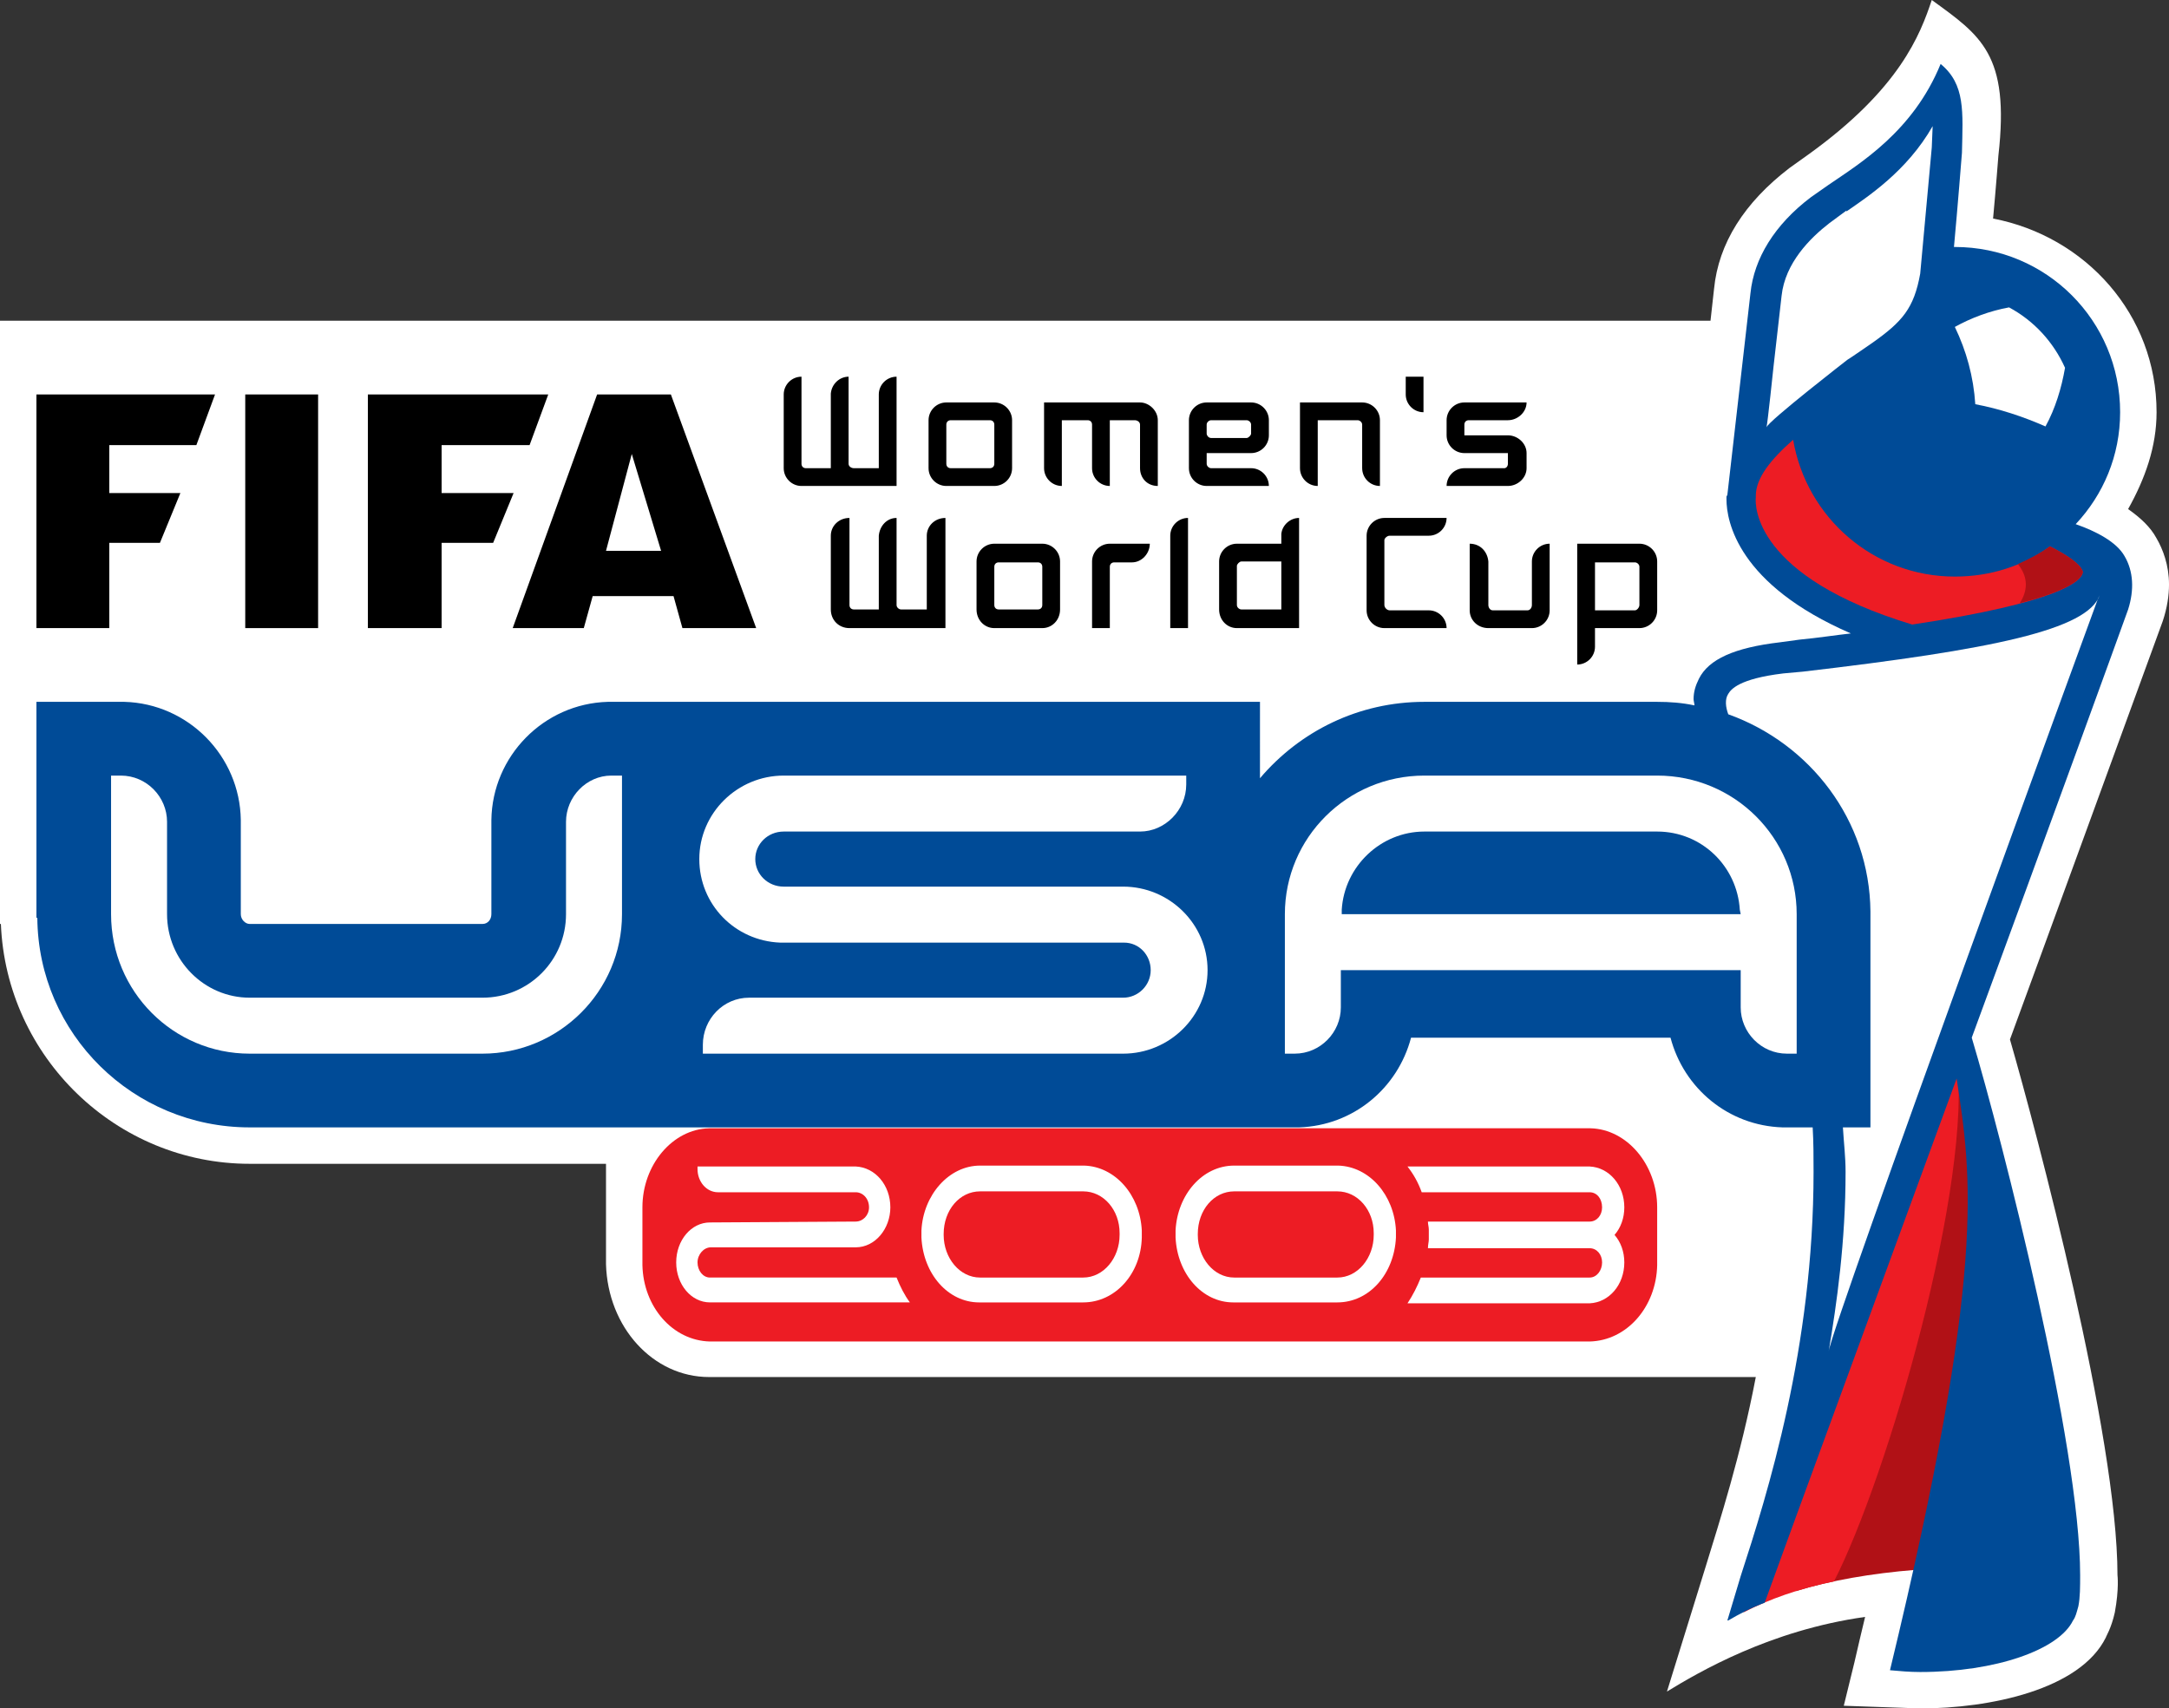 <?xml version="1.0" encoding="utf-8"?>
<!-- Generator: Adobe Illustrator 15.0.0, SVG Export Plug-In . SVG Version: 6.00 Build 0)  -->
<svg version="1.2" baseProfile="tiny" id="Layer_1" xmlns="http://www.w3.org/2000/svg" xmlns:xlink="http://www.w3.org/1999/xlink"
	 x="0px" y="0px" width="175.752px" height="138.457px" viewBox="0 0 175.752 138.457" xml:space="preserve">
<rect x="0" y="0" width="175.752" height="138.457" fill="#333333" stroke="none"/>
<g>
	<path fill-rule="evenodd" fill="#FFFFFF" d="M142.271,111.6c-1.224,6.408-2.951,11.736-4.031,15.264l-3.168,10.225
		c2.592-1.584,8.352-4.968,16.056-6.048c-0.288,1.224-0.576,2.376-0.864,3.672l-0.864,3.527l6.192,0.217
		c5.616,0,12.96-1.513,15.048-5.761c0-0.071,0.433-0.72,0.721-2.016c0.359-1.944,0.216-3.024,0.216-3.024
		c0-11.304-6.553-35.928-8.712-43.416c0.647-1.728,12.384-33.912,12.384-33.912c0.359-1.08,0.504-2.088,0.504-2.952
		c0-1.584-0.504-2.88-1.008-3.744c-0.504-0.936-1.296-1.656-2.305-2.376c1.368-2.448,2.305-5.04,2.305-7.848
		c0-7.92-5.761-14.256-13.248-15.696c0.216-2.304,0.432-5.112,0.432-5.112c0.937-8.208-1.439-9.72-5.399-12.6
		c-0.937,2.808-2.593,7.2-10.009,12.528l-1.512,1.08c-3.672,2.808-5.76,6.12-6.12,9.792l-0.288,2.592H0V74.88h0.072
		c0.432,10.8,9.36,19.439,20.16,19.439h28.872v8.137c0.144,5.111,3.816,9.144,8.352,9.144H142.271L142.271,111.6z"/>
	<path fill-rule="evenodd" fill="#B11116" d="M155.231,127.224c6.553-26.352,4.969-33.912,3.24-42.048
		c0.433,8.496-2.664,23.544-12.96,43.775C148.32,128.088,151.632,127.512,155.231,127.224L155.231,127.224z"/>
	<path fill-rule="evenodd" fill="#ED1C24" d="M148.607,128.16c4.32-8.424,11.305-32.399,9.937-42.552
		c-0.145-0.647-0.216-0.288-0.288-0.936c-5.328,13.464-10.44,26.424-15.408,41.256c-0.504,1.584-1.008,3.168-1.584,4.752
		C143.352,129.6,145.8,128.736,148.607,128.16L148.607,128.16z"/>
	<path fill-rule="evenodd" fill="#004B97" d="M172.151,45.072c-0.647-1.152-2.304-2.016-3.96-2.592
		c2.232-2.376,3.601-5.544,3.601-9.072c0-7.416-5.977-13.392-13.393-13.392c0,0,0,0-0.071,0c0.288-3.096,0.647-7.632,0.647-7.632
		c0.072-3.312,0.288-5.544-1.728-7.2c-2.232,5.472-6.552,8.064-9.072,9.792l-1.44,1.008c-2.951,2.232-4.607,4.968-4.896,7.776
		l-1.872,16.344l-0.072,0.144c0,0.072,0,0.144,0,0.216c0,1.8,0.937,6.912,10.08,10.872c-1.296,0.144-2.664,0.36-4.176,0.504
		l-1.584,0.216c-3.672,0.432-5.76,1.368-6.552,2.952c-0.288,0.576-0.433,1.08-0.433,1.656c0,0.144,0.072,0.36,0.072,0.504
		c-1.008-0.216-2.016-0.288-3.023-0.288h-18.864c-5.328,0-10.08,2.376-13.32,6.192V56.88H49.248
		c-5.184,0.144-9.36,4.392-9.432,9.576v7.632c0,0.432-0.288,0.792-0.72,0.792H20.232c-0.36,0-0.72-0.36-0.72-0.792v-7.632
		c-0.072-5.184-4.248-9.432-9.432-9.576H2.952v17.496h0.072c0.072,9.432,7.776,16.991,17.208,16.991h85.032l0,0
		c4.393-0.144,7.992-3.168,9.072-7.271h21.024c1.079,4.104,4.68,7.128,9.071,7.271h2.448c0.072,1.225,0.072,2.376,0.072,3.601
		c0,14.256-3.744,26.136-5.904,32.76l-1.08,3.6h0.072c0.864-0.504,1.8-1.008,2.952-1.439c2.231-6.192,9.071-24.768,15.552-42.48
		c1.224,7.992,2.448,15.48-5.4,47.952h0.072h-0.072c0.792,0.072,1.584,0.145,2.448,0.145c6.12,0,11.232-1.8,12.384-4.177
		c0.216-0.287,0.288-0.647,0.433-1.151c0.144-0.72,0.144-1.584,0.144-2.521c0-10.512-6.264-35.136-8.784-43.56
		c6.12-16.632,11.664-31.896,12.672-34.704C172.944,47.808,172.872,46.296,172.151,45.072L172.151,45.072z"/>
	<polygon fill-rule="evenodd" fill="#FFFFFF" points="158.832,5.256 158.832,5.184 158.832,5.256 	"/>
	<path fill-rule="evenodd" fill="#FFFFFF" d="M160.056,32.76c1.944,0.36,3.889,1.008,5.688,1.8c0.792-1.44,1.296-3.096,1.584-4.752
		c-0.937-2.088-2.521-3.816-4.536-4.896c-1.584,0.288-3.096,0.864-4.393,1.584C159.336,28.44,159.912,30.528,160.056,32.76
		L160.056,32.76z"/>
	<path fill-rule="evenodd" fill="#FFFFFF" d="M149.616,17.136v-0.072l-1.368,1.008c-1.584,1.224-3.601,3.24-3.888,5.904
		l-0.648,5.688c0,0-0.504,4.824-0.576,4.968c0.145-0.504,6.552-5.472,6.552-5.472c0.145-0.072,2.017-1.368,2.017-1.368
		c2.447-1.728,3.384-2.808,3.888-5.616l0.937-10.224l0.071-1.728C154.512,13.896,151.271,15.984,149.616,17.136L149.616,17.136z"/>
	<path fill-rule="evenodd" fill="#ED1C24" d="M168.768,46.368c-0.071,0.72-1.872,2.448-13.823,4.248
		c-12.816-3.888-12.744-9.648-12.673-10.296v-0.144c0-1.44,1.225-2.952,3.024-4.536c1.08,6.336,6.552,11.088,13.104,11.088
		c2.881,0,5.545-0.864,7.704-2.448C168.696,45.576,168.768,46.296,168.768,46.368L168.768,46.368z"/>
	<path fill-rule="evenodd" fill="#B11116" d="M166.104,44.28c-0.792,0.576-1.655,1.008-2.592,1.44
		c0.864,1.08,0.792,2.16,0.145,3.168c4.176-1.08,5.04-2.016,5.111-2.52C168.768,46.296,168.696,45.576,166.104,44.28L166.104,44.28z
		"/>
	<polygon fill-rule="evenodd" points="2.952,31.968 2.952,50.904 8.856,50.904 8.856,43.992 12.96,43.992 14.616,39.96 8.856,39.96 
		8.856,36.072 15.912,36.072 17.424,31.968 2.952,31.968 	"/>
	<polygon fill-rule="evenodd" points="19.872,31.968 19.872,50.904 25.776,50.904 25.776,31.968 19.872,31.968 	"/>
	<path fill-rule="evenodd" d="M54.36,31.968h-5.976l-6.84,18.936h5.76l0.72-2.592h6.552l0.72,2.592h5.976L54.36,31.968L54.36,31.968
		z M49.104,44.64l2.088-7.848l2.376,7.848H49.104L49.104,44.64z"/>
	<polygon fill-rule="evenodd" points="29.808,31.968 29.808,50.904 35.784,50.904 35.784,43.992 39.96,43.992 41.616,39.96 
		35.784,39.96 35.784,36.072 42.912,36.072 44.424,31.968 29.808,31.968 	"/>
	<path fill-rule="evenodd" fill="#FFFFFF" d="M146.088,54.432l-1.584,0.144c-3.6,0.432-4.248,1.296-4.464,1.656
		c-0.288,0.432-0.216,1.08,0,1.656c6.624,2.376,11.448,8.568,11.52,15.984l0,0v17.495h-2.231c0.071,1.225,0.216,2.376,0.216,3.601
		c0,5.688-0.72,10.728-1.368,14.544c0.288-2.16,21.816-60.984,21.816-60.984l0.144-0.288
		C169.128,51.048,161.496,52.632,146.088,54.432L146.088,54.432z"/>
	<path fill-rule="evenodd" fill="#FFFFFF" d="M9,62.856c0,0.576,0,11.232,0,11.232c0,6.264,5.04,11.304,11.232,11.304h18.864
		c6.192,0,11.304-5.04,11.304-11.304c0,0,0-10.656,0-11.232c-0.36,0-0.864,0-0.864,0c-2.016,0-3.672,1.728-3.672,3.744v7.488
		c0,3.744-3.024,6.768-6.768,6.768H20.232c-3.672,0-6.696-3.023-6.696-6.768V66.6c0-2.016-1.656-3.744-3.744-3.744
		C9.792,62.856,9.288,62.856,9,62.856L9,62.856z"/>
	<path fill-rule="evenodd" fill="#FFFFFF" d="M60.696,80.856c-2.088,0-3.744,1.729-3.744,3.816c0,0,0,0.432,0,0.72
		c0.576,0,34.056,0,34.056,0c3.744,0,6.84-3.024,6.84-6.768c0-3.744-3.096-6.769-6.84-6.769H63.504
		c-1.296,0-2.304-1.008-2.304-2.231c0-1.225,1.008-2.232,2.304-2.232h28.872c2.016,0,3.744-1.728,3.744-3.816c0,0,0-0.432,0-0.72
		c-0.576,0-32.616,0-32.616,0c-3.744,0-6.84,3.024-6.84,6.769c0,3.672,2.88,6.624,6.552,6.768H91.08c1.224,0,2.16,1.008,2.16,2.232
		c0,1.224-1.009,2.231-2.232,2.231H60.696L60.696,80.856z"/>
	<path fill-rule="evenodd" fill="#FFFFFF" d="M115.416,62.856c-6.265,0-11.304,5.04-11.304,11.232c0,0,0,10.728,0,11.304
		c0.359,0,0.792,0,0.792,0c2.088,0,3.743-1.728,3.743-3.744v-3.023h32.4v3.023c0,2.017,1.656,3.744,3.744,3.744c0,0,0.432,0,0.792,0
		c0-0.576,0-11.304,0-11.304c0-6.192-5.04-11.232-11.304-11.232H115.416L115.416,62.856z M108.72,73.728
		c0.216-3.528,3.168-6.336,6.696-6.336h18.864c3.6,0,6.479,2.808,6.695,6.336l0.072,0.36H108.72V73.728L108.72,73.728z"/>
	<path fill-rule="evenodd" fill="#ED1C24" d="M134.28,102.528c-0.072,3.385-2.448,6.12-5.473,6.192h-71.28
		c-3.024-0.072-5.4-2.808-5.472-6.192v-4.68c0-3.456,2.448-6.336,5.4-6.408h71.424c2.952,0.072,5.4,2.952,5.4,6.408V102.528
		L134.28,102.528z"/>
	<path fill-rule="evenodd" fill="#FFFFFF" d="M115.776,100.44c0,0.216-0.072,0.433-0.072,0.72h13.104
		c0.576,0,1.008,0.505,1.008,1.152c0,0.648-0.432,1.225-1.008,1.225h-13.68c-0.288,0.72-0.648,1.439-1.08,2.088
		c3.384,0,14.76,0,14.76,0c1.584-0.072,2.809-1.513,2.809-3.313c0-0.864-0.288-1.656-0.792-2.231
		c0.504-0.576,0.792-1.368,0.792-2.232c0-1.8-1.225-3.24-2.809-3.312h-14.76c0.504,0.647,0.864,1.296,1.152,2.088h13.607
		c0.576,0,1.008,0.504,1.008,1.224c0,0.648-0.432,1.152-1.008,1.152h-13.104c0,0.216,0.072,0.432,0.072,0.647V100.44L115.776,100.44
		z"/>
	<path fill-rule="evenodd" fill="#FFFFFF" d="M57.528,103.537c-0.576,0-1.008-0.576-1.008-1.225c0-0.647,0.504-1.224,1.08-1.224
		h11.736c1.584,0,2.808-1.513,2.808-3.24c0-1.8-1.224-3.24-2.808-3.312H56.52v0.216c0,1.008,0.72,1.872,1.656,1.872h11.16
		c0.576,0,1.08,0.504,1.08,1.224c0,0.648-0.504,1.152-1.08,1.152l-11.808,0.071c-1.512,0-2.736,1.44-2.736,3.24
		s1.224,3.24,2.736,3.24h16.2c-0.432-0.576-0.792-1.296-1.08-2.016H57.528L57.528,103.537z"/>
	<path fill-rule="evenodd" fill="#FFFFFF" d="M87.768,105.552c2.592,0,4.68-2.304,4.751-5.256V99.72
		c-0.144-2.88-2.159-5.184-4.68-5.256h-8.424c-2.52,0-4.608,2.376-4.752,5.256v0.576c0.144,2.952,2.16,5.256,4.68,5.256H87.768
		L87.768,105.552z M76.464,100.008c0-1.944,1.296-3.456,2.952-3.456h8.352c1.656,0,2.952,1.512,2.952,3.384v0.145
		c0,1.871-1.296,3.456-2.952,3.456h-8.352c-1.656,0-2.952-1.585-2.952-3.456V100.008L76.464,100.008z"/>
	<path fill-rule="evenodd" fill="#FFFFFF" d="M108.36,105.552c2.592,0,4.607-2.304,4.752-5.256V99.72
		c-0.145-2.88-2.16-5.184-4.681-5.256h-8.424c-2.592,0-4.608,2.376-4.752,5.256v0.576c0.144,2.952,2.16,5.256,4.68,5.256H108.36
		L108.36,105.552z M97.056,100.008c0-1.944,1.296-3.456,2.952-3.456h8.353c1.655,0,2.951,1.512,2.951,3.384v0.145
		c0,1.871-1.296,3.456-2.951,3.456h-8.353c-1.656,0-2.952-1.585-2.952-3.456V100.008L97.056,100.008z"/>
	<path fill-rule="evenodd" d="M127.8,53.856c0.792,0,1.44-0.648,1.44-1.44v-1.512h3.6c0.792,0,1.44-0.648,1.44-1.44v-3.96
		c0-0.792-0.648-1.44-1.44-1.44h-5.04V53.856L127.8,53.856z M80.568,32.616H76.68c-0.792,0-1.44,0.648-1.44,1.44v3.888
		c0,0.792,0.648,1.44,1.44,1.44h3.888c0.792,0,1.44-0.648,1.44-1.44v-3.888C82.008,33.264,81.36,32.616,80.568,32.616L80.568,32.616
		z M102.815,39.384c0-0.792-0.647-1.44-1.439-1.44h-3.24c-0.144,0-0.36-0.144-0.36-0.36V36.72h3.601c0.792,0,1.439-0.648,1.439-1.44
		v-1.224c0-0.792-0.647-1.44-1.439-1.44h-3.601c-0.792,0-1.439,0.648-1.439,1.44v3.888c0,0.792,0.647,1.44,1.439,1.44H102.815
		L102.815,39.384z M103.824,44.064h-3.601c-0.792,0-1.439,0.648-1.439,1.44v3.888c0,0.864,0.647,1.512,1.439,1.512h5.04v-8.928
		c-0.72,0-1.368,0.576-1.439,1.296V44.064L103.824,44.064z M84.456,44.064h-3.888c-0.792,0-1.44,0.648-1.44,1.44v3.888
		c0,0.864,0.648,1.512,1.44,1.512h3.888c0.792,0,1.44-0.648,1.44-1.512v-3.888C85.896,44.712,85.248,44.064,84.456,44.064
		L84.456,44.064z M115.776,43.416c0.791,0,1.439-0.648,1.439-1.44h-5.04c-0.792,0-1.44,0.648-1.44,1.44v6.048
		c0,0.792,0.648,1.44,1.44,1.44h5.04c0-0.792-0.648-1.44-1.439-1.44h-3.169c-0.216,0-0.432-0.216-0.432-0.432v-5.256
		c0-0.144,0.216-0.36,0.432-0.36H115.776L115.776,43.416z M71.208,37.944h-2.016c-0.216,0-0.432-0.144-0.432-0.36v-7.056
		c-0.72,0-1.368,0.576-1.44,1.368v6.048h-2.016c-0.216,0-0.36-0.144-0.36-0.36v-7.056c-0.792,0-1.44,0.648-1.44,1.44v5.976
		c0,0.792,0.648,1.44,1.44,1.44h7.704v-8.856c-0.792,0-1.44,0.648-1.44,1.44V37.944L71.208,37.944z M80.568,37.584
		c0,0.216-0.144,0.36-0.36,0.36H77.04c-0.216,0-0.36-0.144-0.36-0.36v-3.168c0-0.216,0.144-0.36,0.36-0.36h3.168
		c0.216,0,0.36,0.144,0.36,0.36V37.584L80.568,37.584z M122.184,39.384c0.792,0,1.513-0.648,1.513-1.44V36.72
		c0-0.792-0.721-1.44-1.513-1.44h-3.527v-0.864c0-0.216,0.144-0.36,0.359-0.36h3.168c0.792,0,1.513-0.648,1.513-1.44h-5.04
		c-0.792,0-1.44,0.648-1.44,1.44v1.224c0,0.792,0.648,1.44,1.44,1.44h3.527v0.864c0,0.216-0.144,0.36-0.288,0.36h-3.239
		c-0.792,0-1.44,0.648-1.44,1.44H122.184L122.184,39.384z M115.344,30.528h-1.439v1.44c0,0.792,0.647,1.44,1.439,1.44V30.528
		L115.344,30.528z M97.775,34.416c0-0.216,0.217-0.36,0.36-0.36h2.88c0.145,0,0.36,0.144,0.36,0.36v0.72
		c0,0.144-0.216,0.36-0.36,0.36h-2.88c-0.216,0-0.36-0.216-0.36-0.36V34.416L97.775,34.416z M92.376,37.944
		c0,0.792,0.576,1.44,1.439,1.44v-5.328c0-0.792-0.72-1.44-1.439-1.44H84.6v5.328c0,0.792,0.648,1.44,1.44,1.44v-5.328h2.088
		c0.216,0,0.36,0.144,0.36,0.36v3.528c0,0.792,0.647,1.44,1.439,1.44v-5.328h2.017c0.216,0,0.432,0.144,0.432,0.36V37.944
		L92.376,37.944z M110.376,37.944c0,0.792,0.647,1.44,1.439,1.44l0,0l0,0v-5.328c0-0.792-0.647-1.44-1.439-1.44h-5.04v5.256l0,0
		c0,0.072,0,0.072,0,0.072c0,0.792,0.647,1.44,1.439,1.44v-5.328h3.24c0.145,0,0.36,0.144,0.36,0.36V37.944L110.376,37.944z
		 M103.824,49.392h-3.24c-0.145,0-0.36-0.144-0.36-0.36v-3.168c0-0.144,0.216-0.36,0.36-0.36h3.24V49.392L103.824,49.392z
		 M96.264,41.976c-0.792,0-1.439,0.648-1.439,1.44v7.488h1.439V41.976L96.264,41.976z M89.928,44.064
		c-0.792,0-1.439,0.648-1.439,1.44v5.4h1.439v-4.968c0-0.216,0.145-0.36,0.36-0.36h1.439c0.792,0,1.44-0.72,1.44-1.512H89.928
		L89.928,44.064z M75.096,49.392h-2.088c-0.144,0-0.36-0.144-0.36-0.36v-7.056c-0.792,0-1.368,0.648-1.44,1.44v5.976h-2.016
		c-0.216,0-0.36-0.144-0.36-0.36v-7.056c-0.864,0-1.512,0.648-1.512,1.44v5.976c0,0.864,0.648,1.512,1.512,1.512h7.776v-8.928
		c-0.864,0-1.512,0.648-1.512,1.44V49.392L75.096,49.392z M84.456,49.032c0,0.216-0.144,0.36-0.36,0.36h-3.168
		c-0.216,0-0.36-0.144-0.36-0.36v-3.096c0-0.216,0.144-0.36,0.36-0.36h3.168c0.216,0,0.36,0.144,0.36,0.36V49.032L84.456,49.032z
		 M125.567,44.064c-0.791,0-1.439,0.648-1.439,1.44v3.528c0,0.216-0.145,0.432-0.36,0.432h-2.808c-0.216,0-0.36-0.216-0.36-0.432
		v-3.528c-0.071-0.792-0.647-1.44-1.512-1.44v5.4c0,0.792,0.647,1.44,1.512,1.44h3.528c0.792,0,1.439-0.648,1.439-1.44V44.064
		L125.567,44.064z M132.84,49.032c0,0.216-0.216,0.432-0.36,0.432h-3.239v-3.888h3.239c0.145,0,0.36,0.144,0.36,0.36V49.032
		L132.84,49.032z"/>
</g>
</svg>
